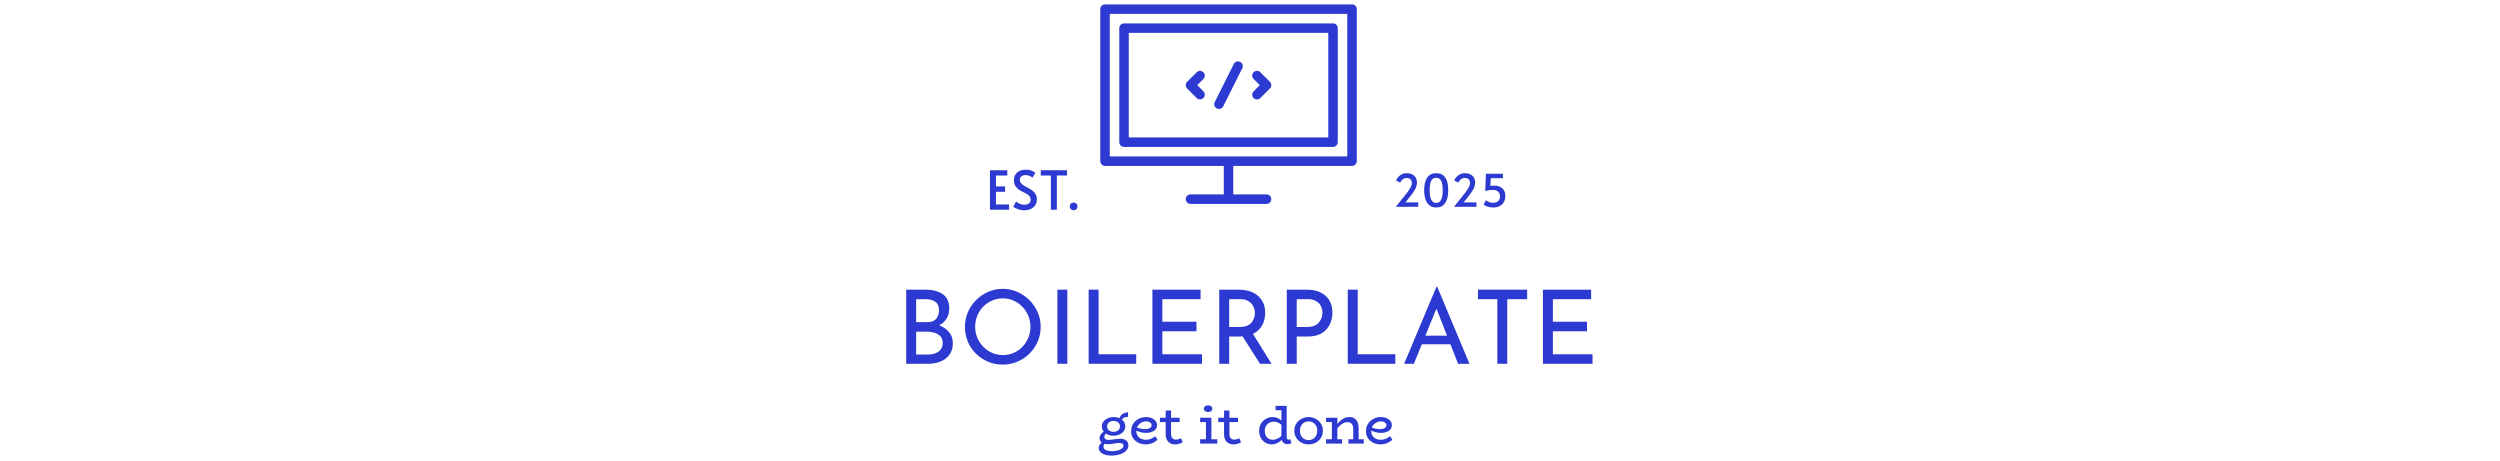<svg xmlns="http://www.w3.org/2000/svg" version="1.1" xmlns:xlink="http://www.w3.org/1999/xlink" width="2000" height="369" viewBox="0 0 2000 369"><svg xml:space="preserve" width="2000" height="369" data-version="2" data-id="lg_CxsZHH7prFxhDEoPMb" viewBox="0 0 561 369" x="0" y="0"><rect width="100%" height="100%" fill="transparent"></rect><path fill="#2c3ad1" d="M5.465 231.725h15.25q8.94 0 14.06 3.65 5.13 3.65 5.13 11.36 0 4.67-2.13 8.12-2.14 3.44-5.95 5.41-3.81 1.97-8.98 2.21l-1.15-4.1q5.99.17 10.75 2.14 4.75 1.96 7.54 5.49 2.79 3.53 2.79 8.36 0 4.43-1.64 7.59t-4.43 5.16q-2.79 2.01-6.31 2.96-3.53.94-7.3.94H5.465zm7.95 26h8.94q4.92 0 7.13-2.75 2.22-2.75 2.22-6.68 0-4.68-2.87-6.81t-7.71-2.13h-7.71zm0 25.91h9.27q3.28 0 6.03-.98 2.74-.99 4.34-3.04 1.6-2.05 1.6-5.16 0-3.45-1.84-5.42-1.85-1.96-4.72-2.83-2.87-.86-5.9-.86h-8.78z"></path><rect width="37.31" height="59.29" x="-18.66" y="-29.64" fill="none" rx="0" ry="0" transform="translate(24.62 261.87)"></rect><path fill="#2c3ad1" d="M52.445 261.415q0-6.15 2.34-11.61 2.34-5.45 6.52-9.67t9.64-6.64q5.45-2.42 11.76-2.42 6.23 0 11.69 2.42 5.45 2.42 9.67 6.64 4.23 4.22 6.6 9.67 2.38 5.46 2.38 11.61 0 6.31-2.38 11.81-2.37 5.49-6.56 9.63-4.18 4.14-9.67 6.48-5.5 2.34-11.73 2.34-6.31 0-11.76-2.3-5.46-2.3-9.64-6.4-4.18-4.1-6.52-9.59t-2.34-11.97m8.2.08q0 4.67 1.73 8.73 1.72 4.06 4.75 7.18 3.04 3.11 7.05 4.88 4.02 1.76 8.7 1.76 4.59 0 8.61-1.76 4.01-1.77 6.97-4.88 2.95-3.12 4.67-7.18 1.72-4.06 1.72-8.81 0-4.68-1.72-8.82-1.72-4.14-4.76-7.25-3.03-3.12-7.05-4.88-4.02-1.77-8.61-1.77-4.67 0-8.69 1.81-4.02 1.8-7.05 4.92-3.04 3.11-4.68 7.25-1.64 4.15-1.64 8.82"></path><rect width="60.6" height="60.6" x="-30.3" y="-30.3" fill="none" rx="0" ry="0" transform="translate(83.25 261.88)"></rect><path fill="#2c3ad1" d="M126.415 291.015v-59.29h7.95v59.29z"></path><rect width="7.95" height="59.29" x="-3.98" y="-29.64" fill="none" rx="0" ry="0" transform="translate(130.89 261.87)"></rect><path fill="#2c3ad1" d="M151.425 291.015v-59.29h7.95v51.66h30.1v7.63z"></path><rect width="38.05" height="59.29" x="-19.02" y="-29.64" fill="none" rx="0" ry="0" transform="translate(170.95 261.87)"></rect><path fill="#2c3ad1" d="M202.425 291.015v-59.29h38.54v7.63h-30.58v18.04h27.3v7.63h-27.3v18.36h31.73v7.63z"></path><rect width="39.69" height="59.29" x="-19.84" y="-29.64" fill="none" rx="0" ry="0" transform="translate(222.77 261.87)"></rect><path fill="#2c3ad1" d="M255.895 231.725h15.74q4.51 0 8.32 1.19 3.82 1.19 6.65 3.53 2.82 2.34 4.42 5.74 1.6 3.4 1.6 7.91 0 3.53-1.02 6.89-1.03 3.36-3.41 6.11-2.37 2.75-6.19 4.43-3.81 1.68-9.39 1.68h-8.77v21.81h-7.95zm7.95 29.85h8.61q3.53 0 5.86-1.06 2.34-1.07 3.65-2.75t1.89-3.65q.57-1.97.57-3.69 0-1.8-.61-3.73-.62-1.93-1.97-3.57t-3.53-2.7q-2.17-1.07-5.29-1.07h-9.18zm8.94 4.76 9.43-.25 15.5 24.93h-9.19z"></path><rect width="41.82" height="59.29" x="-20.91" y="-29.64" fill="none" rx="0" ry="0" transform="translate(277.3 261.87)"></rect><path fill="#2c3ad1" d="M309.925 231.725h15.83q6.48 0 11.07 2.18 4.59 2.17 7.09 6.27t2.5 9.92q0 3.53-1.06 6.93-1.07 3.4-3.4 6.15-2.34 2.75-6.11 4.39-3.78 1.64-9.19 1.64h-8.77v21.81h-7.96zm7.96 29.85h8.69q3.53 0 5.82-1.15 2.3-1.14 3.61-2.91 1.31-1.76 1.89-3.73.57-1.97.57-3.52 0-1.81-.57-3.74-.58-1.92-1.93-3.52t-3.53-2.63q-2.17-1.02-5.37-1.02h-9.18z"></path><rect width="36.49" height="59.29" x="-18.25" y="-29.64" fill="none" rx="0" ry="0" transform="translate(328.67 261.87)"></rect><path fill="#2c3ad1" d="M358.715 291.015v-59.29h7.96v51.66h30.09v7.63z"></path><rect width="38.05" height="59.29" x="-19.02" y="-29.64" fill="none" rx="0" ry="0" transform="translate(378.24 261.87)"></rect><path fill="#2c3ad1" d="M411.605 291.016h-7.79l25.92-61.75h.49l25.83 61.75h-9.1l-19.36-49.28 5.66-3.69zm5.09-15.58 2.29-6.89h22.06l2.63 6.89z"></path><rect width="52.24" height="61.75" x="-26.12" y="-30.88" fill="none" rx="0" ry="0" transform="translate(430.44 260.64)"></rect><path fill="#2c3ad1" d="M462.855 239.355v-7.63h39.36v7.63h-15.9v51.66h-7.96v-51.66z"></path><rect width="39.36" height="59.29" x="-19.68" y="-29.64" fill="none" rx="0" ry="0" transform="translate(483.04 261.87)"></rect><path fill="#2c3ad1" d="M514.845 291.015v-59.29h38.54v7.63h-30.58v18.04h27.3v7.63h-27.3v18.36h31.73v7.63z"></path><rect width="39.69" height="59.29" x="-19.84" y="-29.64" fill="none" rx="0" ry="0" transform="translate(535.19 261.87)"></rect><path fill="#2c3ad1" d="M169.615 364.485q-2.86 0-5.14-.75-2.29-.74-3.63-2.11-1.35-1.36-1.35-3.3 0-1.36.69-2.42.68-1.05 1.65-1.82.96-.77 1.84-1.26l1.94 1.01q-.84.4-1.58 1.34-.75.95-.75 2.27 0 1.06.81 1.85.82.79 2.38 1.21 1.56.42 3.76.42 2.33 0 4.38-.53 2.04-.53 3.34-1.5 1.3-.97 1.3-2.28 0-1.19-.88-1.72t-2.38-.53q-1.05 0-2.13.15-1.08.16-2.22.36-1.15.2-2.4.35-1.25.15-2.71.15-1.89 0-3.34-.63-1.45-.64-2.27-1.76-.81-1.13-.81-2.49 0-1.5.75-2.64.75-1.14 1.89-1.98 1.14-.84 2.38-1.32l1.84 1.23q-.79.4-1.49.97-.71.57-1.12 1.25-.42.69-.42 1.48 0 .75.39 1.29.4.56 1.15.84.75.29 1.8.29 1.23 0 2.38-.14 1.14-.13 2.29-.32 1.14-.2 2.35-.33 1.21-.14 2.62-.14 1.85 0 3.25.62 1.41.62 2.23 1.8.81 1.19.81 2.95 0 1.89-1.08 3.41-1.08 1.52-2.99 2.55-1.91 1.04-4.36 1.61-2.44.57-5.17.57m1.72-15.88q-1.72 0-3.37-.47-1.65-.46-3.01-1.4-1.36-.95-2.18-2.34-.81-1.38-.81-3.23 0-1.89.86-3.3.85-1.41 2.24-2.35 1.39-.95 3.01-1.41 1.63-.46 3.26-.46 1.72 0 3.37.46 1.65.46 3.01 1.39 1.36.92 2.2 2.3.84 1.39.84 3.24 0 1.85-.84 3.28-.84 1.43-2.2 2.37-1.36.95-3.04 1.43-1.67.49-3.34.49m0-3.13q1.5 0 2.66-.52 1.17-.53 1.83-1.55.66-1.01.66-2.37 0-1.37-.71-2.33-.7-.97-1.87-1.45-1.16-.49-2.57-.49-1.36 0-2.55.53-1.19.53-1.89 1.49-.71.97-.71 2.38 0 1.36.71 2.33.7.97 1.89 1.48 1.19.5 2.55.5m5.98-8.75-1.49-1.28q.35-1.41.99-2.44t1.56-1.72q.92-.68 2.09-1.05 1.17-.38 2.49-.42v3.61q-1.98.08-3.3.77-1.32.68-2.34 2.53"></path><rect width="23.72" height="34.67" x="-11.86" y="-17.34" fill="none" rx="0" ry="0" transform="translate(171.85 347.65)"></rect><path fill="#2c3ad1" d="M196.895 355.505q-2.15 0-4.2-.68-2.04-.68-3.69-2-1.65-1.32-2.62-3.28-.97-1.95-.97-4.51 0-2.72.99-4.84.99-2.11 2.66-3.56 1.67-1.45 3.74-2.22 2.07-.77 4.27-.77 2.64 0 4.66.81 2.03.81 3.19 2.29 1.17 1.47 1.17 3.45 0 2.03-1.21 3.39-1.21 1.37-3.15 2.05-1.93.68-4.09.68-2.68 0-4.82-.64-2.13-.64-4.15-1.56l-.05-2.64q2.33 1.01 4.29 1.41 1.96.39 3.81.39 1.41 0 2.53-.35 1.12-.35 1.82-1.05.71-.71.71-1.68 0-1.41-1.23-2.26-1.24-.86-3.17-.86-1.45 0-2.84.55t-2.51 1.56q-1.12 1.01-1.8 2.44-.68 1.43-.68 3.28 0 2.16 1.05 3.72 1.06 1.56 2.75 2.38 1.7.81 3.68.81 2.46 0 4.33-.81 1.87-.82 3.32-2.05l1.85 2.86q-1.23 1.06-2.66 1.89-1.43.84-3.17 1.32-1.74.48-3.81.48"></path><rect width="21.12" height="21.86" x="-10.56" y="-10.93" fill="none" rx="0" ry="0" transform="translate(196.47 345.07)"></rect><path fill="#2c3ad1" d="M220.435 355.505q-2.15 0-3.85-.96-1.69-.97-2.61-2.8-.93-1.82-.93-4.51v-18.83h4.31v18.88q0 1.54.51 2.5.51.97 1.36 1.44.86.46 1.87.46 1.24 0 2.29-.31 1.06-.31 1.94-.79l1.32 3.25q-1.1.66-2.64 1.17-1.54.5-3.57.5m3.79-17.86h-15.8v-3.48h15.8z"></path><rect width="18.22" height="27.1" x="-9.11" y="-13.55" fill="none" rx="0" ry="0" transform="translate(218.03 342.45)"></rect><path fill="#2c3ad1" d="M249.615 353.925h-4.36v-19.76h4.36zm4.7.97h-13.72v-3.48h13.72zm-5.72-17.25h-8v-3.48h8zm-1.71-8.01q-1.37 0-2.36-.75-.99-.74-.99-1.84 0-1.23.99-2.01.99-.77 2.36-.77 1.54 0 2.51.77.96.78.96 2.01 0 1.1-.96 1.84-.97.75-2.51.75"></path><rect width="13.72" height="30.63" x="-6.86" y="-15.31" fill="none" rx="0" ry="0" transform="translate(247.96 340.08)"></rect><path fill="#2c3ad1" d="M267.125 355.505q-2.16 0-3.85-.96-1.7-.97-2.62-2.8-.92-1.82-.92-4.51v-18.83h4.31v18.88q0 1.54.5 2.5.51.97 1.37 1.44.86.46 1.87.46 1.23 0 2.29-.31 1.05-.31 1.93-.79l1.32 3.25q-1.1.66-2.64 1.17-1.54.5-3.56.5m3.78-17.86h-15.79v-3.48h15.79z"></path><rect width="18.21" height="27.1" x="-9.11" y="-13.55" fill="none" rx="0" ry="0" transform="translate(264.72 342.45)"></rect><path fill="#2c3ad1" d="M297.835 355.505q-2.68 0-4.97-1.34-2.29-1.34-3.68-3.76-1.38-2.42-1.38-5.59 0-2.5.81-4.53.82-2.02 2.31-3.52 1.5-1.5 3.46-2.31 1.95-.81 4.2-.81 2.29 0 4.05.83 1.76.84 3.1 2.07t2.35 2.46v3.17q-1.05-1.27-2.4-2.37-1.34-1.1-2.88-1.79-1.54-.68-3.25-.68-1.59 0-2.91.55t-2.31 1.52q-.99.97-1.52 2.35-.52 1.39-.52 3.02 0 2.11.83 3.72.84 1.6 2.36 2.48 1.51.88 3.41.84 1.8-.05 3.41-.81 1.6-.77 3.03-1.96 1.43-1.19 2.62-2.38v3.34q-.79.84-1.83 1.79-1.03.94-2.26 1.8-1.23.86-2.73 1.39-1.5.52-3.3.52m12.5-.17q-2.07 0-3.39-1.41-1.32-1.41-1.32-4v-25.21h4.22v24.86q0 1.14.42 1.62.42.49 1.03.49.49 0 .84-.11t.62-.24l.88 3.16q-.49.31-1.39.58-.9.26-1.91.26m-.88-27.15h-8.5v-3.47h8.5z"></path><rect width="25.83" height="30.79" x="-12.91" y="-15.39" fill="none" rx="0" ry="0" transform="translate(301.22 340.61)"></rect><path fill="#2c3ad1" d="M327.405 355.505q-2.29 0-4.34-.76-2.04-.77-3.65-2.21-1.6-1.42-2.53-3.43-.92-2-.92-4.51 0-2.5.92-4.53.93-2.02 2.53-3.45 1.61-1.43 3.65-2.2 2.05-.77 4.34-.77 2.2 0 4.27.77 2.06.77 3.67 2.2 1.61 1.43 2.53 3.45.92 2.03.92 4.53 0 2.51-.9 4.51-.9 2.01-2.48 3.43-1.59 1.44-3.66 2.21-2.06.76-4.35.76m0-3.43q1.98 0 3.52-.92t2.46-2.6q.93-1.67.93-3.96 0-2.28-.93-3.96-.92-1.67-2.46-2.59-1.54-.93-3.52-.93t-3.57.93q-1.58.92-2.48 2.59-.9 1.68-.9 3.96 0 2.29.9 3.96.9 1.68 2.48 2.6 1.59.92 3.57.92"></path><rect width="22.83" height="21.86" x="-11.41" y="-10.93" fill="none" rx="0" ry="0" transform="translate(327.88 345.07)"></rect><path fill="#2c3ad1" d="M367.395 354.895h-4.31v-12.06q0-1.19-.31-2.13-.3-.95-.9-1.63-.59-.68-1.45-1.03t-2-.35q-1.19 0-2.4.46t-2.44 1.36q-1.23.9-2.44 2.16-1.21 1.25-2.45 2.83v-3.51q1.41-1.72 2.75-3.09 1.35-1.36 2.69-2.33 1.34-.96 2.77-1.45 1.43-.48 3.01-.48 1.81 0 3.19.55 1.39.55 2.34 1.69.94 1.14 1.45 2.84.5 1.69.5 3.98zm-13.24 0h-12.8v-3.48h12.8zm-3.78 0h-4.36v-20.73h4.36zm-.93-17.25h-8.09v-3.48h8.09zm22.05 17.25h-12.24v-3.48h12.24z"></path><rect width="30.14" height="21.25" x="-15.07" y="-10.63" fill="none" rx="0" ry="0" transform="translate(356.93 344.77)"></rect><path fill="#2c3ad1" d="M384.775 355.505q-2.15 0-4.2-.68-2.04-.68-3.69-2-1.65-1.32-2.62-3.28-.97-1.95-.97-4.51 0-2.72.99-4.84.99-2.11 2.66-3.56 1.67-1.45 3.74-2.22 2.07-.77 4.27-.77 2.64 0 4.66.81 2.03.81 3.19 2.29 1.17 1.47 1.17 3.45 0 2.03-1.21 3.39-1.21 1.37-3.15 2.05-1.93.68-4.09.68-2.68 0-4.82-.64-2.13-.64-4.15-1.56l-.05-2.64q2.33 1.01 4.29 1.41 1.96.39 3.81.39 1.41 0 2.53-.35 1.12-.35 1.82-1.05.71-.71.71-1.68 0-1.41-1.23-2.26-1.24-.86-3.17-.86-1.45 0-2.84.55t-2.51 1.56q-1.12 1.01-1.8 2.44-.68 1.43-.68 3.28 0 2.16 1.05 3.72 1.06 1.56 2.75 2.38 1.7.81 3.68.81 2.46 0 4.33-.81 1.87-.82 3.32-2.05l1.85 2.86q-1.23 1.06-2.66 1.89-1.43.84-3.17 1.32-1.74.48-3.81.48"></path><rect width="21.12" height="21.86" x="-10.56" y="-10.93" fill="none" rx="0" ry="0" transform="translate(384.36 345.07)"></rect><path fill="#2c3ad1" d="M362.128 3.515h-197.61a3.8 3.8 0 0 0-3.801 3.8v121.607a3.8 3.8 0 0 0 3.8 3.8h95.005v22.801h-26.601a3.8 3.8 0 1 0 0 7.6h60.803a3.8 3.8 0 1 0 0-7.6h-26.601v-22.801h95.005a3.8 3.8 0 0 0 3.8-3.8V7.315a3.8 3.8 0 0 0-3.8-3.8m-3.8 121.607h-190.01V11.116h190.01z"></path><path fill="#2c3ad1" d="M179.718 117.521h167.209a3.8 3.8 0 0 0 3.8-3.8V22.516a3.8 3.8 0 0 0-3.8-3.8H179.718a3.8 3.8 0 0 0-3.8 3.8v91.205a3.8 3.8 0 0 0 3.8 3.8m3.8-91.205h159.609v83.605H183.518z"></path><path fill="#2c3ad1" d="M243.208 57.831a3.796 3.796 0 0 0-5.374 0l-7.6 7.6a3.796 3.796 0 0 0 0 5.374l7.6 7.6a3.789 3.789 0 0 0 5.374 0 3.796 3.796 0 0 0 0-5.373l-4.914-4.913 4.914-4.914a3.796 3.796 0 0 0 0-5.374m45.602 0a3.8 3.8 0 1 0-5.373 5.374l4.914 4.914-4.914 4.913a3.8 3.8 0 1 0 5.373 5.374l7.6-7.6a3.796 3.796 0 0 0 0-5.374zm-16.189-8.315a3.8 3.8 0 0 0-5.1 1.698l-15.2 30.402a3.803 3.803 0 1 0 6.802 3.401l15.201-30.402a3.804 3.804 0 0 0-1.703-5.1M87.745 167.796h-15.27v-31.6h13.85v4.21h-9.07v8.73h7.31v4.3h-7.31v10.11h10.49z"></path><rect width="15.27" height="31.6" x="-7.63" y="-15.8" fill="none" rx="0" ry="0" transform="translate(80.61 152.5)"></rect><path fill="#2c3ad1" d="M99.865 168.225q-1.8 0-3.57-.45-1.76-.45-3.13-1.12-1.38-.66-2.07-1.35l2.28-4.08q.47.38 1.48 1.01 1.01.62 2.35 1.09 1.33.48 2.66.48 2.2 0 3.68-1.04 1.48-1.03 1.48-3.01 0-1.63-.86-2.71-.86-1.07-2.25-1.89-1.4-.81-3.01-1.57-1.62-.75-3.08-1.7-1.68-1.11-2.92-2.96-1.25-1.85-1.25-4.78 0-2.88 1.31-4.73 1.31-1.84 3.48-2.77 2.18-.92 4.76-.92 2.06 0 3.52.43t2.45 1.03q.99.6 1.55 1.07l-2.28 3.92q-.73-.78-2.19-1.44-1.46-.67-3.27-.67-2.11 0-3.35.97-1.25.96-1.25 2.86 0 1.67 1.12 2.86 1.12 1.18 2.86 2.15 1.74.96 3.59 1.95 1.85.99 3.27 2.32 1.16 1.04 1.97 2.58.82 1.55.82 3.49 0 2.92-1.35 4.94-1.36 2.02-3.64 3.03-2.28 1.01-5.16 1.01"></path><rect width="18.92" height="32.5" x="-9.46" y="-16.25" fill="none" rx="0" ry="0" transform="translate(101.06 152.48)"></rect><path fill="#2c3ad1" d="M125.965 167.796h-4.77v-27.39h-8.08v-4.21h21.02v4.21h-8.17z"></path><rect width="21.02" height="31.6" x="-10.51" y="-15.8" fill="none" rx="0" ry="0" transform="translate(124.13 152.5)"></rect><path fill="#2c3ad1" d="M139.385 168.226q-1.29 0-2.19-.88-.91-.88-.91-2.17 0-1.33.89-2.21.88-.88 2.21-.88 1.38 0 2.24.88.86.88.86 2.21 0 1.29-.89 2.17-.88.88-2.21.88"></path><rect width="6.2" height="6.14" x="-3.1" y="-3.07" fill="none" rx="0" ry="0" transform="translate(139.88 165.66)"></rect><path fill="#2c3ad1" d="M415.115 165.466h-18l8.89-11.12q.72-.94 1.64-2.29.92-1.35 1.62-2.81.7-1.45.7-2.71 0-1.98-1.06-3.06t-3.19-1.08q-1.47 0-2.48.64-1.01.65-1.64 1.52-.63.86-.99 1.54l-3.35-1.8q.69-1.29 1.78-2.61 1.1-1.31 2.76-2.21 1.65-.9 4.03-.9 2.74 0 4.57.97 1.84.97 2.76 2.67.91 1.69.91 3.85 0 2.3-1.13 4.71-1.13 2.42-3.19 4.94l-4.89 6.19h10.26z"></path><rect width="18" height="26.89" x="-9" y="-13.45" fill="none" rx="0" ry="0" transform="translate(406.62 152.52)"></rect><path fill="#2c3ad1" d="M429.475 166.005q-2.63 0-4.46-1.08-1.84-1.08-2.99-2.97-1.15-1.89-1.67-4.39-.53-2.5-.53-5.31 0-2.92.51-5.4.5-2.48 1.62-4.34 1.11-1.85 2.97-2.9 1.85-1.04 4.55-1.04 3.6 0 5.69 1.76 2.09 1.77 3.01 4.85.91 3.07.91 7.07 0 3.85-.95 6.98-.95 3.14-3.06 4.95-2.11 1.82-5.6 1.82m0-3.67q1.62 0 2.65-.86 1.02-.87 1.58-2.34.56-1.48.78-3.26.21-1.78.21-3.62 0-2.02-.21-3.82-.22-1.8-.78-3.2-.56-1.4-1.58-2.21-1.03-.81-2.65-.81-1.62 0-2.66.81-1.05.81-1.6 2.21-.56 1.4-.78 3.2-.21 1.8-.21 3.82 0 1.84.21 3.62.22 1.78.78 3.24.55 1.46 1.6 2.34 1.04.88 2.66.88"></path><rect width="19.26" height="27.43" x="-9.63" y="-13.71" fill="none" rx="0" ry="0" transform="translate(429.95 152.79)"></rect><path fill="#2c3ad1" d="M461.665 165.466h-18l8.89-11.12q.72-.94 1.64-2.29.91-1.35 1.62-2.81.7-1.45.7-2.71 0-1.98-1.06-3.06-1.07-1.08-3.19-1.08-1.48 0-2.48.64-1.01.65-1.64 1.52-.63.86-.99 1.54l-3.35-1.8q.68-1.29 1.78-2.61 1.1-1.31 2.76-2.21 1.65-.9 4.03-.9 2.73 0 4.57.97 1.84.97 2.75 2.67.92 1.69.92 3.85 0 2.3-1.13 4.71-1.14 2.42-3.19 4.94l-4.89 6.19h10.26z"></path><rect width="18" height="26.89" x="-9" y="-13.45" fill="none" rx="0" ry="0" transform="translate(453.17 152.52)"></rect><path fill="#2c3ad1" d="M475.085 166.006q-2.37 0-4.37-.61t-3.37-1.8l1.84-3.38q.32.25 1.13.73.81.49 2.02.89 1.21.39 2.65.39 2.41 0 3.99-1.37 1.59-1.36 1.59-3.78 0-1.33-.56-2.5t-1.87-1.91q-1.32-.73-3.59-.73-1.08 0-2.25.12-1.17.13-2.14.34-.97.22-1.47.51l.54-13.9h13.57v3.53h-9.65l-.36 6.26q.5-.14 1.24-.21.74-.07 1.78-.07 4.18 0 6.57 2.17 2.4 2.18 2.4 6 0 2.73-1.14 4.84-1.13 2.11-3.29 3.29-2.16 1.19-5.26 1.19"></path><rect width="17.43" height="27" x="-8.71" y="-13.5" fill="none" rx="0" ry="0" transform="translate(476.56 153)"></rect></svg></svg>